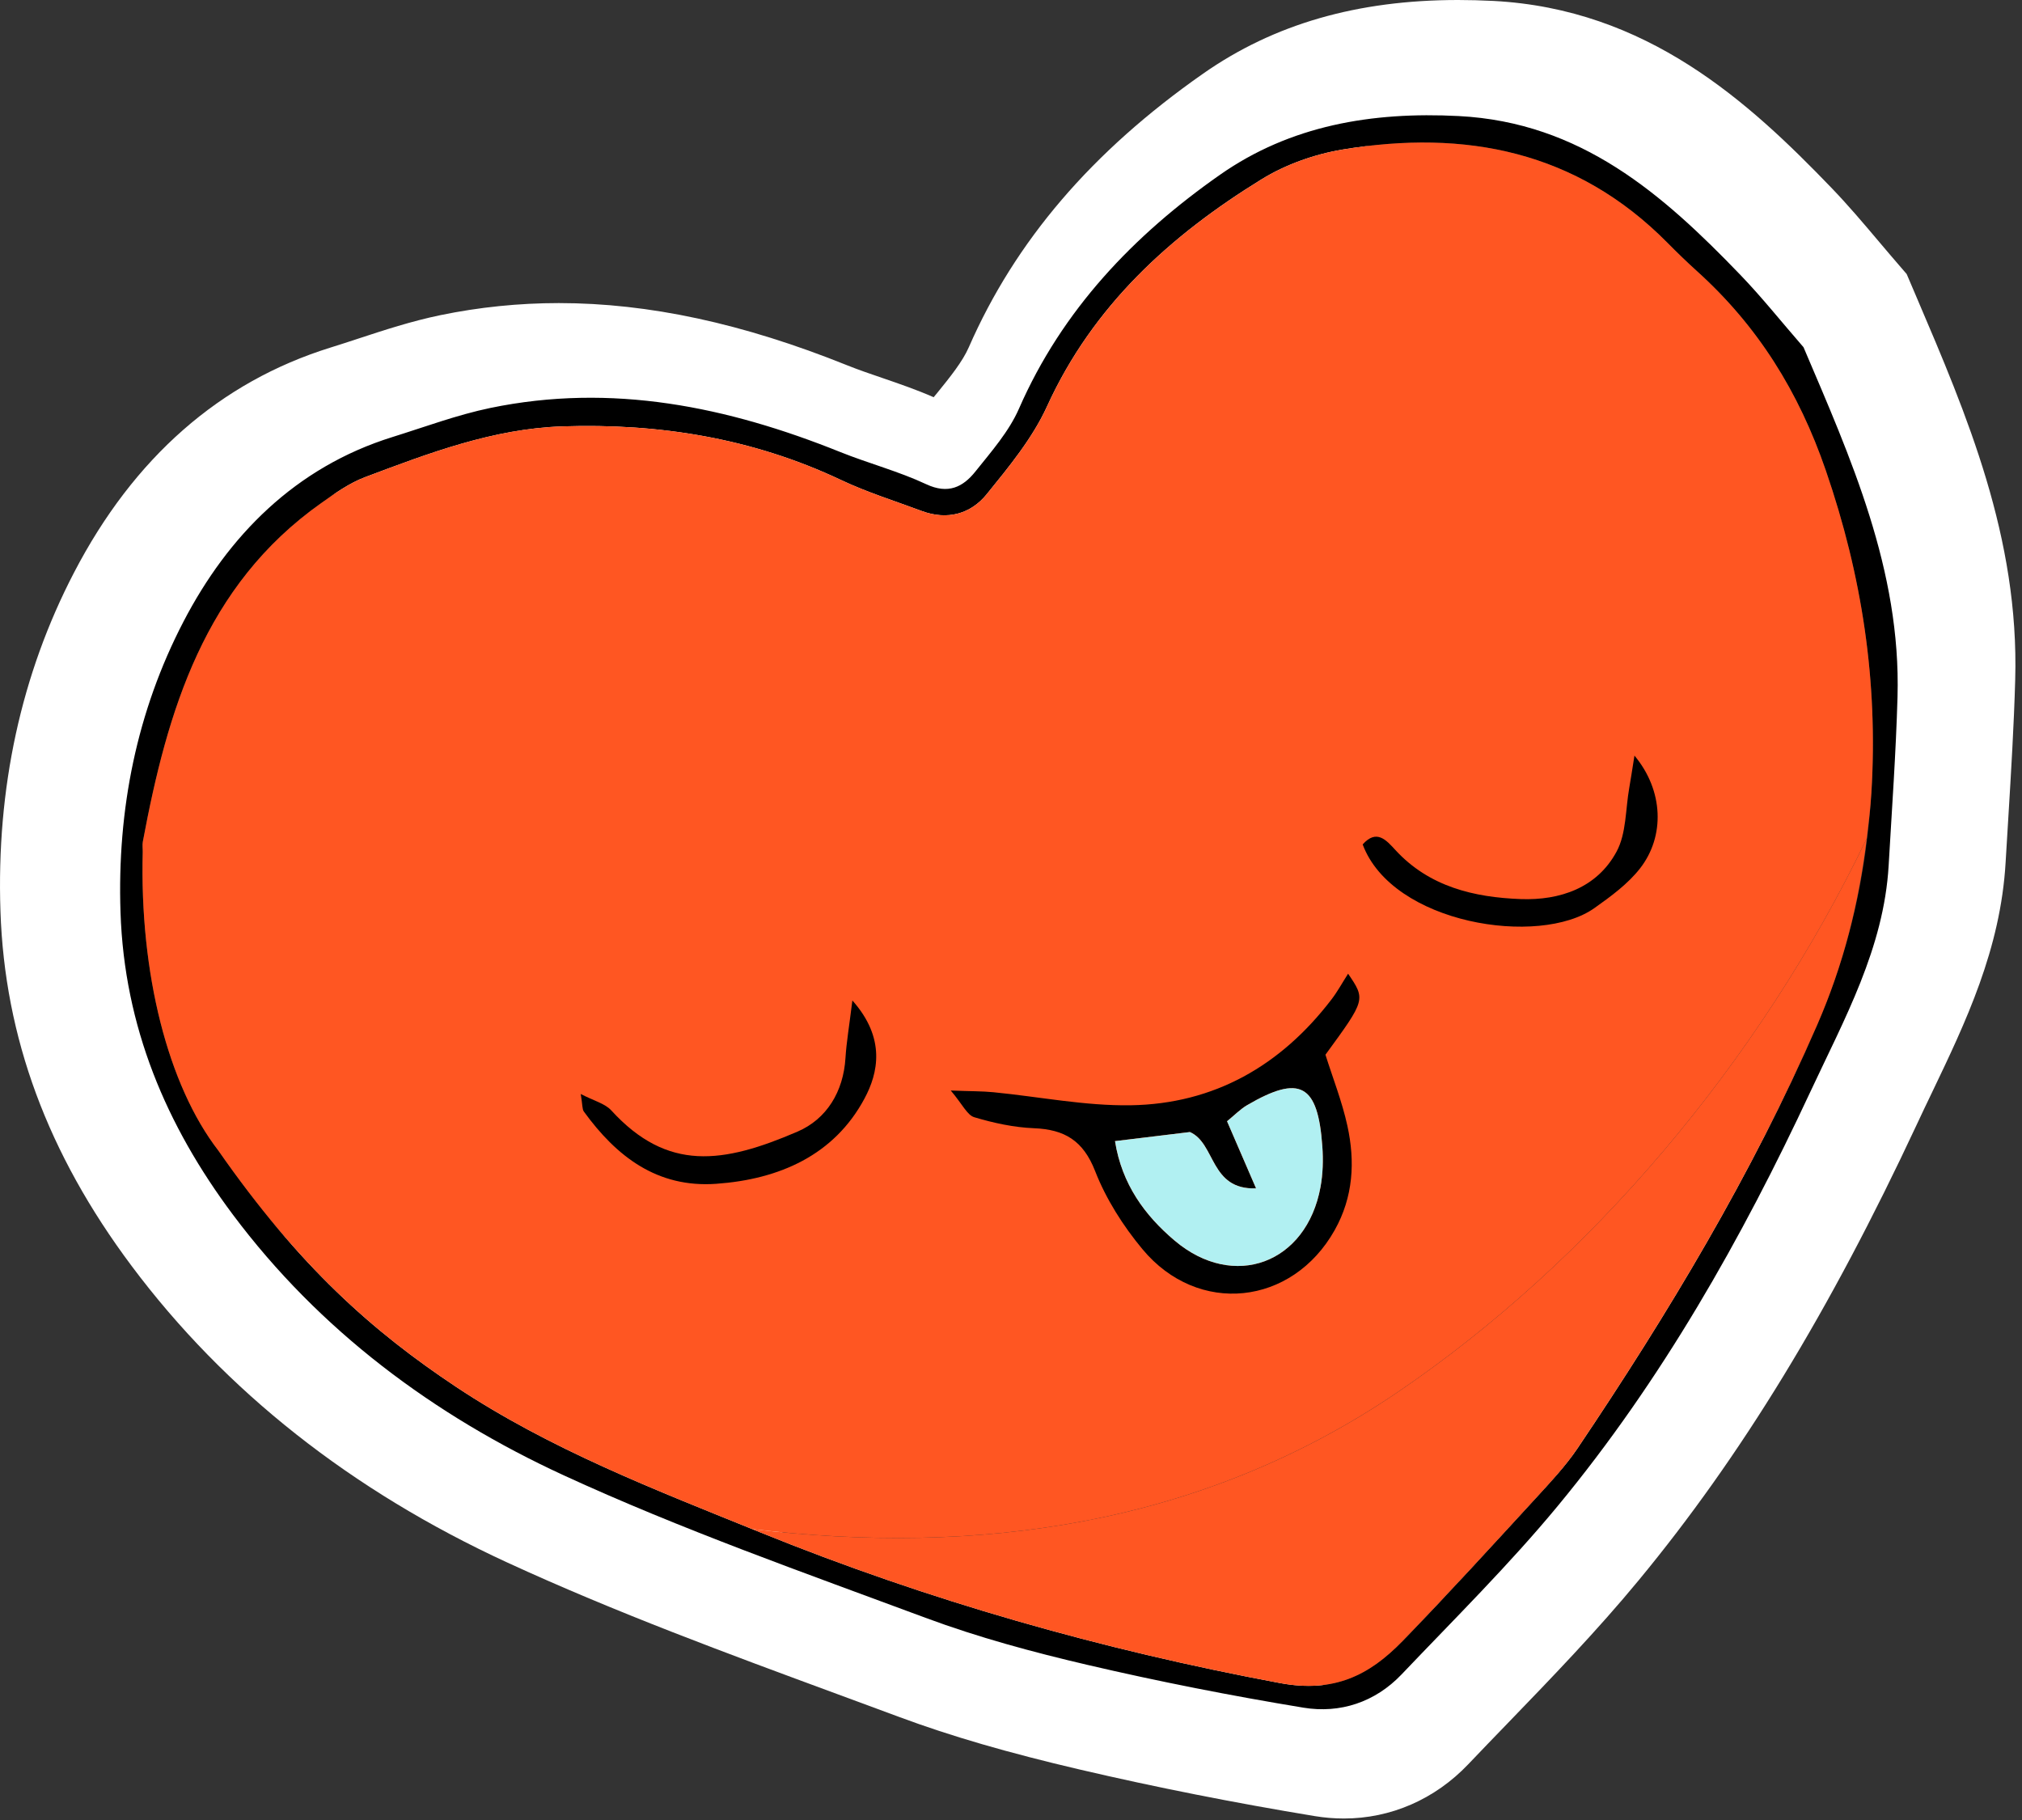 <?xml version="1.0" encoding="UTF-8"?>
<svg width="80px" height="72px" viewBox="0 0 80 72" version="1.1" xmlns="http://www.w3.org/2000/svg" xmlns:xlink="http://www.w3.org/1999/xlink">
    <rect x="0" y="0" width="80" height="72" fill="#333333" stroke="none"/>
    <!-- Generator: Sketch 53.1 (72631) - https://sketchapp.com -->
    <title>Group 85sticker12</title>
    <desc>Created with Sketch.</desc>
    <defs>
        <path d="M8.275,2.785 C9.671,4.846 9.132,7.649 7.071,9.045 C5.01,10.441 2.208,9.902 0.811,7.841 C-0.584,5.78 -0.045,2.977 2.015,1.581" id="path-1"></path>
        <path d="M9.02,2.919 C10.416,4.981 9.877,7.783 7.815,9.179 C5.754,10.575 2.952,10.036 1.555,7.975 C0.16,5.914 0.699,3.111 2.76,1.715" id="path-3"></path>
    </defs>
    <g id="Page-1" stroke="none" stroke-width="1" fill="none" fill-rule="evenodd">
        <g id="Group-85">
            <path d="M5.248,33.473 C5.13,38.081 6.188,42.414 8.013,44.775 C10.967,49.011 13.722,51.751 17.585,54.322 C21.099,56.658 24.968,58.219 29.063,59.872 L30.115,60.297 C36.891,63.044 44.177,65.156 51.771,66.575 C52.063,66.629 52.339,66.657 52.59,66.657 C53.332,66.657 54.033,66.445 55.033,65.411 C56.721,63.669 58.397,61.842 60.019,60.075 L60.754,59.275 C61.311,58.67 61.838,58.098 62.234,57.51 C66.662,50.931 69.83,45.341 72.2,39.916 C73.435,37.091 74.134,34.096 74.337,30.757 C74.599,26.445 74.004,22.246 72.515,17.922 C71.436,14.79 69.888,12.386 67.639,10.357 C67.178,9.941 66.732,9.509 66.297,9.069 C63.89,6.633 61.001,5.449 57.465,5.449 C56.497,5.449 55.462,5.539 54.39,5.717 C53.443,5.874 52.471,6.228 51.723,6.689 C47.631,9.209 44.998,11.974 43.438,15.393 C42.731,16.944 41.652,18.275 40.699,19.45 L40.593,19.581 C39.713,20.67 38.482,21.27 37.13,21.27 C36.563,21.27 35.99,21.163 35.425,20.953 C35.111,20.836 34.795,20.725 34.479,20.613 C33.612,20.305 32.716,19.986 31.824,19.565 C28.853,18.161 25.632,17.478 21.974,17.478 C21.644,17.478 21.317,17.484 20.987,17.495 C18.433,17.579 15.98,18.503 13.383,19.481 C12.9,19.662 12.437,19.99 11.949,20.335 C7.872,23.216 6.315,27.566 5.246,33.216 C5.249,33.312 5.25,33.393 5.248,33.473 M53.172,71.941 C52.791,71.941 52.404,71.909 52.02,71.846 C48.841,71.322 45.717,70.703 42.732,70.006 C39.887,69.342 37.614,68.681 35.582,67.926 L33.113,67.014 C28.801,65.424 24.341,63.781 20.069,61.813 C13.906,58.974 8.905,55.027 5.208,50.082 C1.881,45.634 0.184,41.042 0.018,36.046 C-0.146,31.186 0.834,26.679 2.93,22.649 C5.292,18.105 8.703,15.112 13.066,13.753 C13.427,13.641 13.787,13.523 14.147,13.405 C15.193,13.061 16.274,12.706 17.423,12.468 C18.954,12.151 20.531,11.99 22.11,11.99 C25.669,11.99 29.397,12.794 33.51,14.448 C33.971,14.633 34.442,14.793 34.913,14.954 C35.574,15.181 36.257,15.415 36.94,15.714 L37.077,15.549 C37.594,14.911 38.081,14.307 38.329,13.741 C40.171,9.531 43.202,5.99 47.601,2.913 C50.4,0.953 53.701,-8.52651283e-14 57.69,-8.52651283e-14 C58.147,-8.52651283e-14 58.608,0.013 59.072,0.036 C65.164,0.351 69.18,4.022 72.467,7.437 C73.128,8.125 73.723,8.828 74.352,9.573 C74.631,9.902 74.916,10.24 75.217,10.586 L75.437,10.841 L75.827,11.755 C77.824,16.429 79.891,21.263 79.731,26.892 C79.68,28.722 79.567,30.563 79.459,32.344 L79.352,34.109 C79.154,37.553 77.77,40.44 76.433,43.232 C76.232,43.65 76.031,44.068 75.837,44.487 C72.386,51.878 68.889,57.61 64.829,62.523 C63.185,64.514 61.384,66.379 59.643,68.181 C59.123,68.719 58.602,69.257 58.088,69.798 C56.772,71.18 55.026,71.941 53.172,71.941" id="Fill-1" fill="#FFFFFF"></path>
            <path d="M8.64,45.519 C11.829,50.097 14.749,52.672 18.037,54.859 C21.778,57.346 25.941,58.943 30.074,60.618 C36.729,63.316 43.58,65.262 50.644,66.582 C52.775,66.98 54.177,66.278 55.49,64.922 C57.273,63.081 59.001,61.185 60.737,59.297 C61.328,58.652 61.937,58.005 62.423,57.283 C66.009,51.956 69.308,46.469 71.887,40.567 C73.176,37.616 73.846,34.554 74.041,31.35 C74.308,26.973 73.674,22.786 72.239,18.614 C71.165,15.495 69.549,12.901 67.142,10.728 C66.742,10.366 66.353,9.99 65.974,9.606 C62.381,5.972 57.968,5.112 53.125,5.915 C52.017,6.099 50.87,6.504 49.917,7.091 C46.299,9.319 43.243,12.092 41.425,16.078 C40.85,17.339 39.922,18.461 39.038,19.553 C38.404,20.336 37.477,20.59 36.471,20.216 C35.401,19.817 34.302,19.475 33.273,18.988 C29.774,17.334 26.077,16.741 22.25,16.868 C19.51,16.959 16.969,17.926 14.442,18.877 C13.821,19.111 13.253,19.516 12.704,19.904 C8.084,23.169 6.621,28.106 5.651,33.297 C5.626,33.428 5.65,33.567 5.647,33.703 C5.522,38.504 6.641,42.932 8.64,45.519 M71.356,13.737 C73.216,18.104 75.216,22.544 75.075,27.57 C75.012,29.794 74.852,32.016 74.724,34.239 C74.536,37.508 72.966,40.321 71.631,43.181 C68.912,49.006 65.75,54.592 61.642,59.565 C59.711,61.901 57.544,64.043 55.452,66.242 C54.405,67.34 53.021,67.795 51.569,67.556 C48.71,67.085 45.862,66.525 43.04,65.867 C40.871,65.361 38.702,64.776 36.618,64.001 C31.808,62.213 26.951,60.504 22.297,58.361 C17.161,55.995 12.639,52.632 9.209,48.045 C6.576,44.523 4.918,40.619 4.768,36.092 C4.631,32.011 5.419,28.131 7.258,24.594 C9.024,21.198 11.682,18.486 15.528,17.289 C16.814,16.888 18.086,16.412 19.4,16.139 C24.202,15.144 28.779,16.086 33.243,17.882 C34.367,18.333 35.553,18.644 36.646,19.156 C37.513,19.562 38.101,19.269 38.591,18.654 C39.22,17.866 39.917,17.076 40.315,16.168 C42.025,12.256 44.867,9.294 48.27,6.913 C51.052,4.965 54.271,4.413 57.713,4.591 C62.546,4.84 65.779,7.675 68.861,10.879 C69.701,11.751 70.458,12.704 71.356,13.737" id="Fill-3" fill="#000000"></path>
            <path d="M44.115,45.143 C44.386,46.852 45.299,48.085 46.477,49.081 C48.82,51.059 51.693,49.981 52.245,46.961 C52.341,46.438 52.356,45.887 52.318,45.355 C52.143,42.885 51.436,42.5 49.345,43.719 C49.072,43.879 48.844,44.117 48.548,44.357 C48.897,45.164 49.207,45.88 49.696,47.012 C47.865,47.079 48.103,45.234 47.079,44.784 C46.2,44.89 45.212,45.01 44.115,45.143 M37.617,43.142 C38.426,43.172 38.868,43.166 39.305,43.209 C41.117,43.386 42.929,43.753 44.736,43.725 C48.038,43.673 50.681,42.155 52.683,39.534 C52.919,39.226 53.105,38.882 53.337,38.52 C54.034,39.545 54.034,39.545 52.441,41.725 C52.73,42.643 53.099,43.575 53.31,44.541 C53.619,45.955 53.543,47.354 52.806,48.665 C51.126,51.655 47.4,52.064 45.2,49.417 C44.436,48.498 43.761,47.437 43.329,46.33 C42.858,45.122 42.121,44.682 40.908,44.633 C40.114,44.601 39.31,44.426 38.547,44.198 C38.264,44.113 38.083,43.691 37.617,43.142" id="Fill-5" fill="#000000"></path>
            <path d="M64.667,29.892 C65.826,31.282 65.871,33.087 64.894,34.346 C64.411,34.968 63.733,35.462 63.081,35.925 C60.903,37.468 55.089,36.557 53.914,33.406 C54.465,32.786 54.849,33.236 55.213,33.632 C56.551,35.084 58.325,35.499 60.168,35.568 C61.714,35.624 63.183,35.13 63.959,33.691 C64.35,32.968 64.31,32.013 64.462,31.163 C64.517,30.854 64.563,30.544 64.667,29.892" id="Fill-7" fill="#000000"></path>
            <path d="M33.724,39.579 C35.062,41.082 34.737,42.461 34.208,43.451 C33.005,45.704 30.827,46.655 28.335,46.832 C26.001,46.998 24.391,45.753 23.1,43.973 C23.031,43.877 23.05,43.717 22.977,43.279 C23.495,43.549 23.933,43.653 24.184,43.927 C26.409,46.362 28.608,46.036 31.556,44.766 C32.701,44.273 33.369,43.193 33.451,41.854 C33.49,41.228 33.598,40.607 33.724,39.579" id="Fill-9" fill="#000000"></path>
            <path d="M29.756,60.491 C29.861,60.533 29.968,60.576 30.073,60.619 C36.729,63.317 43.58,65.263 50.644,66.583 C52.775,66.981 54.177,66.279 55.489,64.923 C57.273,63.081 59.001,61.186 60.736,59.298 C61.328,58.653 61.937,58.006 62.423,57.283 C66.009,51.957 69.308,46.47 71.887,40.568 C72.931,38.179 73.552,35.713 73.86,33.162 C69.584,42.061 62.888,49.934 55.262,55.1 C47.462,60.382 38.626,61.544 29.756,60.491" id="Fill-11" fill="#FF5622"></path>
            <path d="M72.239,18.614 C71.166,15.495 69.55,12.901 67.142,10.728 C66.742,10.367 66.353,9.99 65.974,9.606 C62.382,5.972 57.968,5.113 53.126,5.915 C52.017,6.099 50.871,6.505 49.918,7.092 C46.3,9.32 43.243,12.092 41.426,16.078 C40.85,17.339 39.923,18.462 39.039,19.553 C38.404,20.336 37.477,20.59 36.471,20.216 C35.401,19.818 34.302,19.475 33.273,18.989 C29.774,17.335 26.077,16.741 22.251,16.868 C19.51,16.959 16.969,17.926 14.442,18.877 C13.821,19.111 13.254,19.516 12.705,19.905 C8.085,23.17 6.622,28.106 5.651,33.298 C5.627,33.428 5.65,33.568 5.647,33.703 C5.522,38.504 6.641,42.932 8.64,45.519 C11.83,50.097 14.75,52.673 18.038,54.86 C21.682,57.283 25.728,58.861 29.757,60.49 C38.627,61.543 47.463,60.382 55.262,55.099 C62.888,49.934 69.585,42.061 73.861,33.162 C73.933,32.561 74.005,31.961 74.042,31.35 C74.308,26.973 73.675,22.786 72.239,18.614" id="Fill-13" fill="#FF5622"></path>
            <path d="M44.115,45.143 C44.386,46.852 45.299,48.085 46.477,49.081 C48.82,51.059 51.693,49.981 52.245,46.961 C52.341,46.438 52.356,45.887 52.318,45.355 C52.143,42.885 51.436,42.5 49.345,43.719 C49.072,43.879 48.844,44.117 48.548,44.357 C48.897,45.164 49.207,45.88 49.696,47.012 C47.865,47.079 48.103,45.234 47.079,44.784 C46.2,44.89 45.212,45.01 44.115,45.143 M37.617,43.142 C38.426,43.172 38.868,43.166 39.305,43.209 C41.117,43.386 42.929,43.753 44.736,43.725 C48.038,43.673 50.681,42.155 52.683,39.534 C52.919,39.226 53.105,38.882 53.337,38.52 C54.034,39.545 54.034,39.545 52.441,41.725 C52.73,42.643 53.099,43.575 53.31,44.541 C53.619,45.955 53.543,47.354 52.806,48.665 C51.126,51.655 47.4,52.064 45.2,49.417 C44.436,48.498 43.761,47.437 43.329,46.33 C42.858,45.122 42.121,44.682 40.908,44.633 C40.114,44.601 39.31,44.426 38.547,44.198 C38.264,44.113 38.083,43.691 37.617,43.142" id="Fill-15" fill="#000000"></path>
            <path d="M44.115,45.143 C44.386,46.852 45.299,48.085 46.477,49.081 C48.82,51.059 51.693,49.981 52.245,46.961 C52.341,46.438 52.356,45.887 52.318,45.355 C52.143,42.885 51.436,42.5 49.345,43.719 C49.072,43.879 48.844,44.117 48.548,44.357 C48.897,45.164 49.207,45.88 49.696,47.012 C47.865,47.079 48.103,45.234 47.079,44.784 C46.2,44.89 45.212,45.01 44.115,45.143" id="Fill-17" fill="#B1F0F2"></path>
            <path d="M64.667,29.892 C65.826,31.282 65.871,33.087 64.894,34.346 C64.411,34.968 63.733,35.462 63.081,35.925 C60.903,37.468 55.089,36.557 53.914,33.406 C54.465,32.786 54.849,33.236 55.213,33.632 C56.551,35.084 58.325,35.499 60.168,35.568 C61.714,35.624 63.183,35.13 63.959,33.691 C64.35,32.968 64.31,32.013 64.462,31.163 C64.517,30.854 64.563,30.544 64.667,29.892" id="Fill-19" fill="#000000"></path>
            <path d="M33.724,39.579 C35.062,41.082 34.737,42.461 34.208,43.451 C33.005,45.704 30.827,46.655 28.335,46.832 C26.001,46.998 24.391,45.753 23.1,43.973 C23.031,43.877 23.05,43.717 22.977,43.279 C23.495,43.549 23.933,43.653 24.184,43.927 C26.409,46.362 28.608,46.036 31.556,44.766 C32.701,44.273 33.369,43.193 33.451,41.854 C33.49,41.228 33.598,40.607 33.724,39.579" id="Fill-21" fill="#000000"></path>
            <g id="Group-25" transform="translate(26.747, 45.759)">
                <mask id="mask-2" fill="white">
                    <use xlink:href="#path-1"></use>
                </mask>
                <g id="Clip-24"></g>
                <path d="M8.275,2.785 C9.671,4.846 9.132,7.649 7.071,9.045 C5.01,10.441 2.208,9.902 0.811,7.841 C-0.584,5.78 -0.045,2.977 2.015,1.581 C4.077,0.185 6.879,0.724 8.275,2.785" id="Fill-23" mask="url(#mask-2)"></path>
            </g>
            <g id="Group-28" transform="translate(57.747, 36.759)">
                <mask id="mask-4" fill="white">
                    <use xlink:href="#path-3"></use>
                </mask>
                <g id="Clip-27"></g>
                <path d="M9.02,2.919 C10.416,4.981 9.877,7.783 7.815,9.179 C5.754,10.575 2.952,10.036 1.555,7.975 C0.16,5.914 0.699,3.111 2.76,1.715 C4.821,0.319 7.624,0.858 9.02,2.919" id="Fill-26" mask="url(#mask-4)"></path>
            </g>
        </g>
    </g>
</svg>